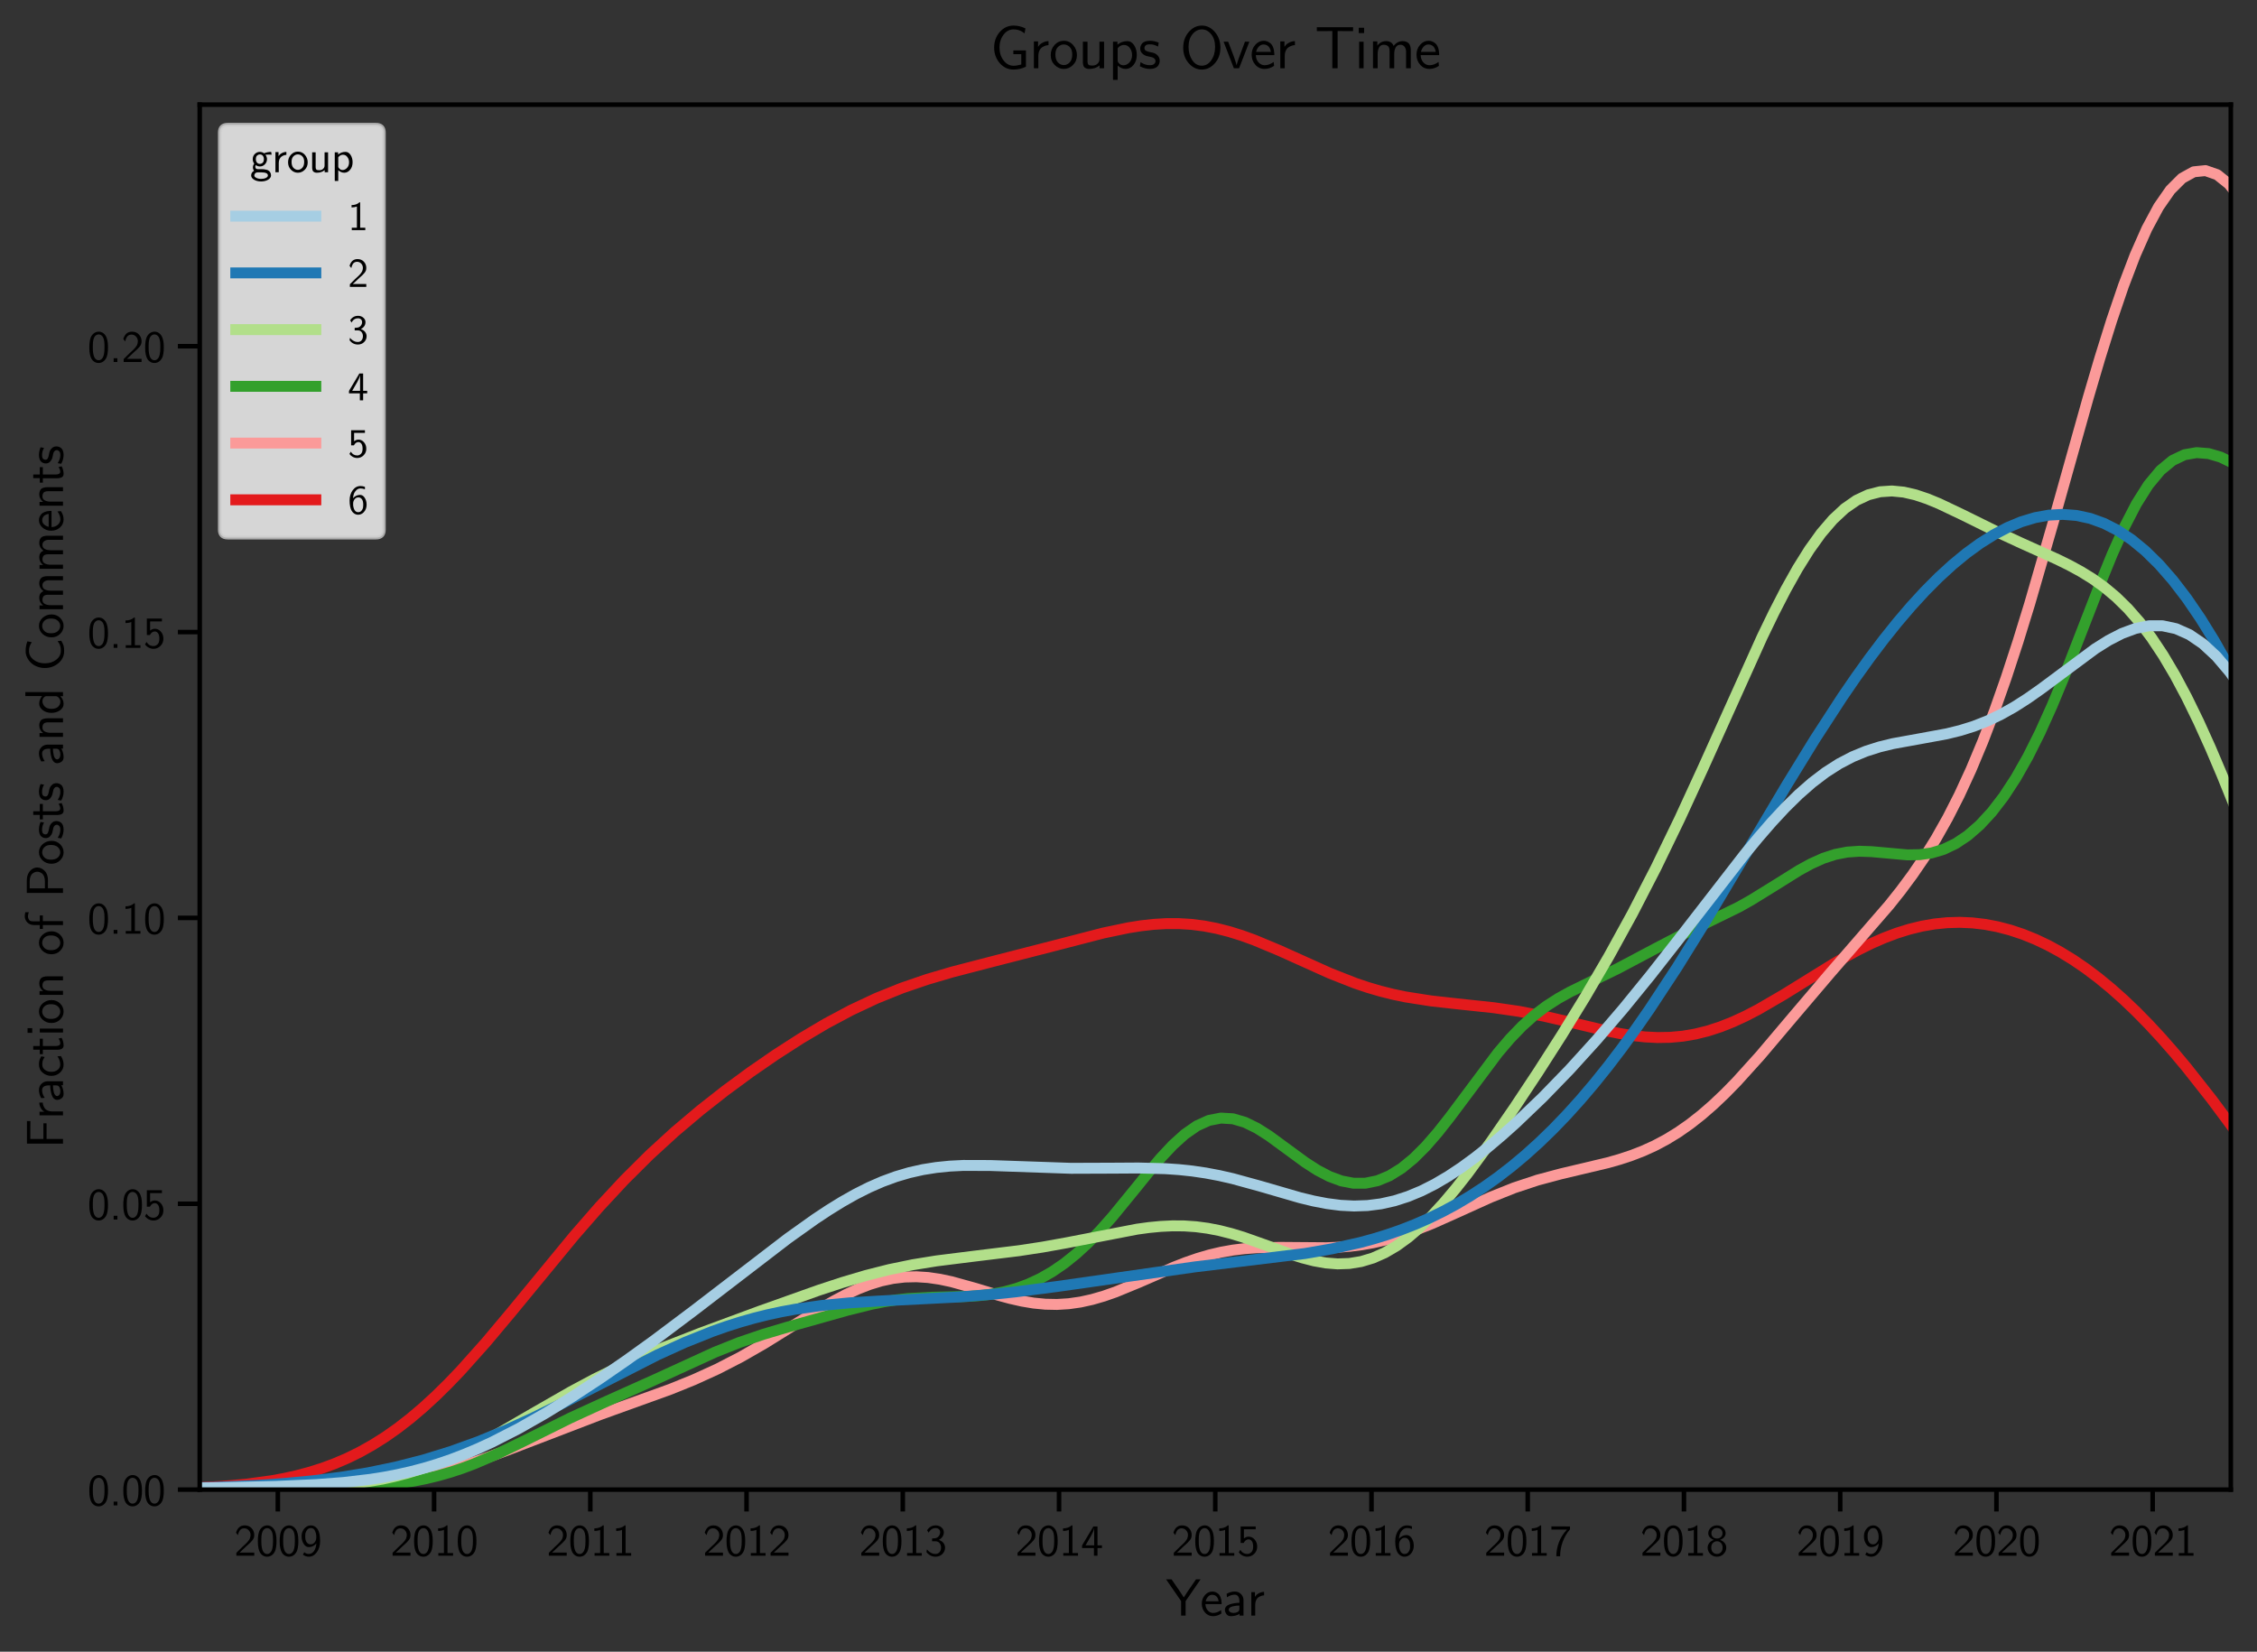 <?xml version="1.0" encoding="utf-8" standalone="no"?>
<!DOCTYPE svg PUBLIC "-//W3C//DTD SVG 1.1//EN"
  "http://www.w3.org/Graphics/SVG/1.1/DTD/svg11.dtd">
<svg xmlns:xlink="http://www.w3.org/1999/xlink" width="620.072pt" height="453.818pt" viewBox="0 0 620.072 453.818" xmlns="http://www.w3.org/2000/svg" version="1.1">
 <rect x="0" y="0" width="620.072" height="453.818" fill="#333333" stroke="none"/>
 <defs>
  <style type="text/css">*{stroke-linejoin: round; stroke-linecap: butt}</style>
 </defs>
 <g id="figure_1">
  <g id="patch_1">
   <path d="M 0 453.818 
L 620.072 453.818 
L 620.072 0 
L 0 0 
L 0 453.818 
z
" style="fill: none"/>
  </g>
  <g id="axes_1">
   <g id="patch_2">
    <path d="M 54.872 409.275 
L 612.872 409.275 
L 612.872 28.755 
L 54.872 28.755 
L 54.872 409.275 
z
" style="fill: none"/>
   </g>
   <g id="matplotlib.axis_1">
    <g id="xtick_1">
     <g id="line2d_1">
      <defs>
       <path id="maa28442f75" d="M 0 0 
L 0 6 
" style="stroke: #000000; stroke-width: 1.25"/>
      </defs>
      <g>
       <use xlink:href="#maa28442f75" x="419.718" y="409.275" style="stroke: #000000; stroke-width: 1.25"/>
      </g>
     </g>
     <g id="text_1">
      <!-- 2017 -->
      <g transform="translate(407.718 427.441)scale(0.12 -0.12)">
       <defs>
        <path id="CMUSansSerif-32" d="M 263 3291 
Q 575 4341 1503 4341 
Q 2119 4341 2497 3936 
Q 2875 3531 2875 2969 
Q 2875 2744 2814 2559 
Q 2753 2375 2576 2167 
Q 2400 1959 2265 1831 
Q 2131 1703 1806 1416 
Q 1634 1263 775 447 
L 2875 453 
L 2875 0 
L 313 0 
L 313 416 
L 1147 1241 
Q 1197 1291 1367 1445 
Q 1538 1600 1594 1654 
Q 1650 1709 1787 1846 
Q 1925 1984 1976 2057 
Q 2028 2131 2122 2256 
Q 2216 2381 2247 2476 
Q 2278 2572 2311 2697 
Q 2344 2822 2344 2950 
Q 2344 3359 2084 3640 
Q 1825 3922 1422 3922 
Q 1203 3922 1033 3823 
Q 863 3725 777 3581 
Q 691 3438 636 3294 
Q 581 3150 563 3047 
L 538 2938 
L 263 3291 
z
" transform="scale(0.016)"/>
        <path id="CMUSansSerif-30" d="M 263 1984 
L 263 2094 
Q 263 2344 272 2528 
Q 281 2713 332 3017 
Q 384 3322 473 3536 
Q 563 3750 748 3958 
Q 934 4166 1191 4263 
Q 1388 4341 1594 4341 
Q 1772 4341 1939 4292 
Q 2106 4244 2292 4100 
Q 2478 3956 2615 3731 
Q 2753 3506 2842 3112 
Q 2931 2719 2931 2209 
L 2931 2075 
Q 2931 1831 2922 1639 
Q 2913 1447 2861 1151 
Q 2809 856 2717 642 
Q 2625 428 2439 226 
Q 2253 25 1997 -72 
Q 1784 -144 1594 -141 
Q 1416 -141 1252 -95 
Q 1088 -50 898 87 
Q 709 225 575 448 
Q 441 672 352 1069 
Q 263 1466 263 1984 
z
M 763 1984 
Q 763 1556 820 1232 
Q 878 909 961 726 
Q 1044 544 1162 431 
Q 1281 319 1382 284 
Q 1484 250 1600 250 
Q 1747 250 1875 317 
Q 2003 384 2137 553 
Q 2272 722 2351 1090 
Q 2431 1459 2431 1991 
L 2431 2369 
Q 2431 2856 2351 3187 
Q 2272 3519 2134 3673 
Q 1997 3828 1869 3886 
Q 1741 3944 1594 3944 
Q 1447 3944 1319 3886 
Q 1191 3828 1056 3673 
Q 922 3519 842 3183 
Q 763 2847 763 2369 
L 763 1984 
z
" transform="scale(0.016)"/>
        <path id="CMUSansSerif-31" d="M 575 3547 
L 575 3916 
Q 1344 3916 1797 4341 
L 1919 4341 
L 1919 378 
L 2719 378 
L 2719 0 
L 609 0 
L 609 378 
L 1409 378 
L 1409 3694 
Q 1028 3547 575 3547 
z
" transform="scale(0.016)"/>
        <path id="CMUSansSerif-37" d="M 263 3744 
L 263 4197 
L 2925 4191 
L 2925 3775 
Q 2247 2994 1878 1989 
Q 1509 984 1509 -72 
L 966 -72 
Q 966 941 1337 1923 
Q 1709 2906 2491 3744 
L 263 3744 
z
" transform="scale(0.016)"/>
       </defs>
       <use xlink:href="#CMUSansSerif-32"/>
       <use xlink:href="#CMUSansSerif-30" x="50"/>
       <use xlink:href="#CMUSansSerif-31" x="100"/>
       <use xlink:href="#CMUSansSerif-37" x="150"/>
      </g>
     </g>
    </g>
    <g id="xtick_2">
     <g id="line2d_2">
      <g>
       <use xlink:href="#maa28442f75" x="376.795" y="409.275" style="stroke: #000000; stroke-width: 1.25"/>
      </g>
     </g>
     <g id="text_2">
      <!-- 2016 -->
      <g transform="translate(364.795 427.441)scale(0.12 -0.12)">
       <defs>
        <path id="CMUSansSerif-36" d="M 269 2069 
Q 269 3028 755 3684 
Q 1241 4341 1978 4341 
Q 2309 4341 2663 4213 
L 2663 3828 
Q 2297 3963 1978 3963 
Q 1606 3963 1331 3703 
Q 1056 3444 940 3114 
Q 825 2784 806 2431 
Q 1003 2681 1292 2818 
Q 1581 2956 1888 2956 
Q 2309 2956 2584 2566 
Q 2925 2091 2925 1434 
Q 2925 725 2484 256 
Q 2113 -141 1613 -141 
Q 1434 -141 1264 -89 
Q 1094 -38 908 109 
Q 722 256 584 489 
Q 447 722 358 1130 
Q 269 1538 269 2069 
z
M 813 1409 
Q 934 256 1606 256 
Q 1931 256 2120 476 
Q 2309 697 2369 966 
Q 2400 1106 2400 1394 
Q 2400 1950 2222 2234 
Q 2009 2566 1638 2566 
Q 1278 2566 1048 2275 
Q 819 1984 819 1581 
Q 819 1525 831 1409 
L 813 1409 
z
" transform="scale(0.016)"/>
       </defs>
       <use xlink:href="#CMUSansSerif-32"/>
       <use xlink:href="#CMUSansSerif-30" x="50"/>
       <use xlink:href="#CMUSansSerif-31" x="100"/>
       <use xlink:href="#CMUSansSerif-36" x="150"/>
      </g>
     </g>
    </g>
    <g id="xtick_3">
     <g id="line2d_3">
      <g>
       <use xlink:href="#maa28442f75" x="548.488" y="409.275" style="stroke: #000000; stroke-width: 1.25"/>
      </g>
     </g>
     <g id="text_3">
      <!-- 2020 -->
      <g transform="translate(536.488 427.441)scale(0.12 -0.12)">
       <use xlink:href="#CMUSansSerif-32"/>
       <use xlink:href="#CMUSansSerif-30" x="50"/>
       <use xlink:href="#CMUSansSerif-32" x="100"/>
       <use xlink:href="#CMUSansSerif-30" x="150"/>
      </g>
     </g>
    </g>
    <g id="xtick_4">
     <g id="line2d_4">
      <g>
       <use xlink:href="#maa28442f75" x="505.564" y="409.275" style="stroke: #000000; stroke-width: 1.25"/>
      </g>
     </g>
     <g id="text_4">
      <!-- 2019 -->
      <g transform="translate(493.564 427.441)scale(0.12 -0.12)">
       <defs>
        <path id="CMUSansSerif-39" d="M 269 2784 
Q 269 3488 728 3956 
Q 1106 4341 1613 4341 
Q 1838 4341 2045 4247 
Q 2253 4153 2461 3933 
Q 2669 3713 2797 3248 
Q 2925 2784 2925 2131 
Q 2925 1147 2454 503 
Q 1984 -141 1313 -141 
Q 853 -141 459 153 
L 659 500 
Q 666 494 714 461 
Q 763 428 778 415 
Q 794 403 839 378 
Q 884 353 912 339 
Q 941 325 992 306 
Q 1044 288 1092 278 
Q 1141 269 1200 262 
Q 1259 256 1325 256 
Q 1759 263 2048 672 
Q 2338 1081 2388 1766 
Q 1941 1234 1306 1234 
Q 891 1234 616 1625 
Q 269 2113 269 2784 
z
M 794 2784 
Q 794 2491 833 2302 
Q 872 2113 997 1925 
Q 1203 1631 1556 1631 
Q 1916 1631 2145 1923 
Q 2375 2216 2375 2625 
Q 2375 2734 2369 2791 
L 2381 2791 
Q 2369 2981 2330 3157 
Q 2291 3334 2211 3529 
Q 2131 3725 1978 3840 
Q 1825 3956 1619 3956 
Q 1288 3956 1092 3731 
Q 897 3506 831 3244 
Q 794 3091 794 2784 
z
" transform="scale(0.016)"/>
       </defs>
       <use xlink:href="#CMUSansSerif-32"/>
       <use xlink:href="#CMUSansSerif-30" x="50"/>
       <use xlink:href="#CMUSansSerif-31" x="100"/>
       <use xlink:href="#CMUSansSerif-39" x="150"/>
      </g>
     </g>
    </g>
    <g id="xtick_5">
     <g id="line2d_5">
      <g>
       <use xlink:href="#maa28442f75" x="290.949" y="409.275" style="stroke: #000000; stroke-width: 1.25"/>
      </g>
     </g>
     <g id="text_5">
      <!-- 2014 -->
      <g transform="translate(278.949 427.441)scale(0.12 -0.12)">
       <defs>
        <path id="CMUSansSerif-34" d="M 172 1094 
Q 172 1094 172 1403 
Q 172 1481 244 1600 
L 1791 4191 
L 2381 4191 
L 2381 1484 
L 3016 1484 
L 3016 1094 
L 2381 1094 
L 2381 0 
L 1869 0 
L 1869 1094 
L 172 1094 
z
M 672 1484 
L 1906 1484 
L 1906 3956 
Q 1869 3719 1725 3392 
Q 1581 3066 1453 2839 
Q 1325 2613 891 1863 
Q 750 1619 672 1484 
z
" transform="scale(0.016)"/>
       </defs>
       <use xlink:href="#CMUSansSerif-32"/>
       <use xlink:href="#CMUSansSerif-30" x="50"/>
       <use xlink:href="#CMUSansSerif-31" x="100"/>
       <use xlink:href="#CMUSansSerif-34" x="150"/>
      </g>
     </g>
    </g>
    <g id="xtick_6">
     <g id="line2d_6">
      <g>
       <use xlink:href="#maa28442f75" x="462.641" y="409.275" style="stroke: #000000; stroke-width: 1.25"/>
      </g>
     </g>
     <g id="text_6">
      <!-- 2018 -->
      <g transform="translate(450.641 427.441)scale(0.12 -0.12)">
       <defs>
        <path id="CMUSansSerif-38" d="M 263 1153 
Q 263 1513 480 1806 
Q 697 2100 1153 2266 
Q 847 2363 600 2608 
Q 353 2853 353 3219 
Q 353 3666 711 4003 
Q 1069 4341 1594 4341 
Q 2125 4341 2479 4000 
Q 2834 3659 2834 3219 
Q 2834 2919 2636 2666 
Q 2438 2413 2034 2266 
Q 2388 2156 2656 1865 
Q 2925 1575 2925 1147 
Q 2925 634 2540 246 
Q 2156 -141 1594 -141 
Q 1038 -141 650 243 
Q 263 628 263 1153 
z
M 781 1159 
Q 781 750 1004 503 
Q 1228 256 1594 256 
Q 1947 256 2176 500 
Q 2406 744 2406 1166 
Q 2406 1569 2179 1819 
Q 1953 2069 1594 2069 
Q 1281 2069 1031 1841 
Q 781 1613 781 1159 
z
M 800 3213 
Q 800 2872 1020 2667 
Q 1241 2463 1588 2463 
Q 1947 2463 2167 2672 
Q 2388 2881 2388 3213 
Q 2388 3553 2167 3758 
Q 1947 3963 1594 3963 
Q 1234 3963 1017 3753 
Q 800 3544 800 3213 
z
" transform="scale(0.016)"/>
       </defs>
       <use xlink:href="#CMUSansSerif-32"/>
       <use xlink:href="#CMUSansSerif-30" x="50"/>
       <use xlink:href="#CMUSansSerif-31" x="100"/>
       <use xlink:href="#CMUSansSerif-38" x="150"/>
      </g>
     </g>
    </g>
    <g id="xtick_7">
     <g id="line2d_7">
      <g>
       <use xlink:href="#maa28442f75" x="333.872" y="409.275" style="stroke: #000000; stroke-width: 1.25"/>
      </g>
     </g>
     <g id="text_7">
      <!-- 2015 -->
      <g transform="translate(321.872 427.441)scale(0.12 -0.12)">
       <defs>
        <path id="CMUSansSerif-35" d="M 244 488 
L 459 844 
Q 819 256 1459 256 
Q 1778 256 2037 503 
Q 2297 750 2297 1313 
Q 2297 1838 2108 2091 
Q 1919 2344 1644 2344 
Q 1209 2344 941 1831 
L 506 1831 
L 506 4191 
L 2663 4191 
L 2663 3781 
L 972 3781 
L 972 2472 
Q 1297 2734 1656 2731 
Q 2150 2731 2512 2318 
Q 2875 1906 2875 1306 
Q 2875 691 2454 275 
Q 2034 -141 1466 -141 
Q 1100 -141 775 29 
Q 450 200 244 488 
z
" transform="scale(0.016)"/>
       </defs>
       <use xlink:href="#CMUSansSerif-32"/>
       <use xlink:href="#CMUSansSerif-30" x="50"/>
       <use xlink:href="#CMUSansSerif-31" x="100"/>
       <use xlink:href="#CMUSansSerif-35" x="150"/>
      </g>
     </g>
    </g>
    <g id="xtick_8">
     <g id="line2d_8">
      <g>
       <use xlink:href="#maa28442f75" x="205.103" y="409.275" style="stroke: #000000; stroke-width: 1.25"/>
      </g>
     </g>
     <g id="text_8">
      <!-- 2012 -->
      <g transform="translate(193.103 427.441)scale(0.12 -0.12)">
       <use xlink:href="#CMUSansSerif-32"/>
       <use xlink:href="#CMUSansSerif-30" x="50"/>
       <use xlink:href="#CMUSansSerif-31" x="100"/>
       <use xlink:href="#CMUSansSerif-32" x="150"/>
      </g>
     </g>
    </g>
    <g id="xtick_9">
     <g id="line2d_9">
      <g>
       <use xlink:href="#maa28442f75" x="591.411" y="409.275" style="stroke: #000000; stroke-width: 1.25"/>
      </g>
     </g>
     <g id="text_9">
      <!-- 2021 -->
      <g transform="translate(579.411 427.441)scale(0.12 -0.12)">
       <use xlink:href="#CMUSansSerif-32"/>
       <use xlink:href="#CMUSansSerif-30" x="50"/>
       <use xlink:href="#CMUSansSerif-32" x="100"/>
       <use xlink:href="#CMUSansSerif-31" x="150"/>
      </g>
     </g>
    </g>
    <g id="xtick_10">
     <g id="line2d_10">
      <g>
       <use xlink:href="#maa28442f75" x="119.257" y="409.275" style="stroke: #000000; stroke-width: 1.25"/>
      </g>
     </g>
     <g id="text_10">
      <!-- 2010 -->
      <g transform="translate(107.257 427.441)scale(0.12 -0.12)">
       <use xlink:href="#CMUSansSerif-32"/>
       <use xlink:href="#CMUSansSerif-30" x="50"/>
       <use xlink:href="#CMUSansSerif-31" x="100"/>
       <use xlink:href="#CMUSansSerif-30" x="150"/>
      </g>
     </g>
    </g>
    <g id="xtick_11">
     <g id="line2d_11">
      <g>
       <use xlink:href="#maa28442f75" x="162.18" y="409.275" style="stroke: #000000; stroke-width: 1.25"/>
      </g>
     </g>
     <g id="text_11">
      <!-- 2011 -->
      <g transform="translate(150.18 427.441)scale(0.12 -0.12)">
       <use xlink:href="#CMUSansSerif-32"/>
       <use xlink:href="#CMUSansSerif-30" x="50"/>
       <use xlink:href="#CMUSansSerif-31" x="100"/>
       <use xlink:href="#CMUSansSerif-31" x="150"/>
      </g>
     </g>
    </g>
    <g id="xtick_12">
     <g id="line2d_12">
      <g>
       <use xlink:href="#maa28442f75" x="76.334" y="409.275" style="stroke: #000000; stroke-width: 1.25"/>
      </g>
     </g>
     <g id="text_12">
      <!-- 2009 -->
      <g transform="translate(64.334 427.441)scale(0.12 -0.12)">
       <use xlink:href="#CMUSansSerif-32"/>
       <use xlink:href="#CMUSansSerif-30" x="50"/>
       <use xlink:href="#CMUSansSerif-30" x="100"/>
       <use xlink:href="#CMUSansSerif-39" x="150"/>
      </g>
     </g>
    </g>
    <g id="xtick_13">
     <g id="line2d_13">
      <g>
       <use xlink:href="#maa28442f75" x="248.026" y="409.275" style="stroke: #000000; stroke-width: 1.25"/>
      </g>
     </g>
     <g id="text_13">
      <!-- 2013 -->
      <g transform="translate(236.026 427.441)scale(0.12 -0.12)">
       <defs>
        <path id="CMUSansSerif-33" d="M 263 519 
L 331 909 
Q 538 634 816 473 
Q 1094 313 1255 284 
Q 1416 256 1563 256 
Q 1916 256 2133 512 
Q 2350 769 2350 1166 
Q 2350 1538 2140 1803 
Q 1931 2069 1528 2069 
L 1063 2069 
L 1063 2463 
Q 1216 2475 1328 2486 
Q 1441 2497 1472 2500 
Q 1503 2503 1522 2503 
Q 1828 2559 2025 2809 
Q 2222 3059 2222 3359 
Q 2222 3628 2042 3792 
Q 1863 3956 1575 3956 
Q 1013 3956 684 3475 
Q 647 3419 581 3291 
L 353 3641 
Q 794 4338 1588 4341 
Q 2075 4341 2411 4052 
Q 2747 3763 2747 3359 
Q 2747 2669 2034 2266 
Q 2475 2113 2700 1811 
Q 2925 1509 2925 1153 
Q 2925 634 2537 246 
Q 2150 -141 1569 -141 
Q 781 -141 263 519 
z
" transform="scale(0.016)"/>
       </defs>
       <use xlink:href="#CMUSansSerif-32"/>
       <use xlink:href="#CMUSansSerif-30" x="50"/>
       <use xlink:href="#CMUSansSerif-31" x="100"/>
       <use xlink:href="#CMUSansSerif-33" x="150"/>
      </g>
     </g>
    </g>
    <g id="text_14">
     <!-- Year -->
     <g transform="translate(320.342 443.89)scale(0.14 -0.14)">
      <defs>
       <path id="CMUSansSerif-59" d="M 13 4441 
L 684 4441 
L 1625 3078 
Q 2138 2309 2181 2228 
Q 2406 2625 3675 4441 
L 4238 4441 
L 2406 1778 
L 2406 0 
L 1850 0 
L 1850 1778 
L 13 4441 
z
" transform="scale(0.016)"/>
       <path id="CMUSansSerif-65" d="M 219 1447 
Q 219 2081 605 2515 
Q 991 2950 1509 2950 
Q 1700 2950 1873 2889 
Q 2047 2828 2223 2687 
Q 2400 2547 2515 2265 
Q 2631 1984 2650 1594 
L 2650 1409 
L 666 1409 
Q 684 928 959 626 
Q 1234 325 1613 325 
Q 2100 325 2584 678 
L 2625 256 
Q 2138 -69 1613 -72 
Q 1003 -72 611 379 
Q 219 831 219 1447 
z
M 697 1759 
L 2284 1759 
Q 2247 2009 2147 2182 
Q 2047 2356 1922 2429 
Q 1797 2503 1698 2528 
Q 1600 2553 1509 2553 
Q 1184 2553 971 2303 
Q 759 2053 697 1759 
z
" transform="scale(0.016)"/>
       <path id="CMUSansSerif-61" d="M 281 722 
Q 281 959 461 1136 
Q 641 1313 931 1398 
Q 1222 1484 1500 1526 
Q 1778 1569 2059 1569 
L 2059 1784 
Q 2047 2194 1894 2375 
Q 1734 2566 1491 2566 
Q 997 2566 531 2241 
L 494 2669 
Q 975 2950 1497 2950 
Q 1938 2950 2236 2659 
Q 2534 2369 2559 1953 
L 2559 0 
L 2075 0 
L 2075 225 
Q 2050 200 1956 142 
Q 1863 84 1594 6 
Q 1325 -72 1013 -72 
Q 647 -72 464 187 
Q 281 447 281 722 
z
M 750 728 
Q 750 556 919 440 
Q 1088 325 1344 325 
Q 1619 325 1839 440 
Q 2059 556 2059 831 
L 2059 1234 
Q 1863 1234 1658 1209 
Q 1453 1184 1236 1132 
Q 1019 1081 884 975 
Q 750 869 750 728 
z
" transform="scale(0.016)"/>
       <path id="CMUSansSerif-72" d="M 519 0 
L 519 2881 
L 966 2881 
L 966 2303 
Q 1044 2425 1151 2537 
Q 1259 2650 1518 2778 
Q 1778 2906 2088 2913 
L 2088 2484 
Q 1922 2478 1755 2423 
Q 1588 2369 1405 2250 
Q 1222 2131 1109 1887 
Q 997 1644 997 1319 
L 997 0 
L 519 0 
z
" transform="scale(0.016)"/>
      </defs>
      <use xlink:href="#CMUSansSerif-59"/>
      <use xlink:href="#CMUSansSerif-65" x="66.699"/>
      <use xlink:href="#CMUSansSerif-61" x="111.084"/>
      <use xlink:href="#CMUSansSerif-72" x="159.082"/>
     </g>
    </g>
   </g>
   <g id="matplotlib.axis_2">
    <g id="ytick_1">
     <g id="line2d_14">
      <defs>
       <path id="mc98daf2309" d="M 0 0 
L -6 0 
" style="stroke: #000000; stroke-width: 1.25"/>
      </defs>
      <g>
       <use xlink:href="#mc98daf2309" x="54.872" y="409.275" style="stroke: #000000; stroke-width: 1.25"/>
      </g>
     </g>
     <g id="text_15">
      <!-- 0.00 -->
      <g transform="translate(24.038 413.608)scale(0.12 -0.12)">
       <defs>
        <path id="CMUSansSerif-2e" d="M 616 0 
L 616 538 
L 1153 538 
L 1153 0 
L 616 0 
z
" transform="scale(0.016)"/>
       </defs>
       <use xlink:href="#CMUSansSerif-30"/>
       <use xlink:href="#CMUSansSerif-2e" x="50"/>
       <use xlink:href="#CMUSansSerif-30" x="77.783"/>
       <use xlink:href="#CMUSansSerif-30" x="127.783"/>
      </g>
     </g>
    </g>
    <g id="ytick_2">
     <g id="line2d_15">
      <g>
       <use xlink:href="#mc98daf2309" x="54.872" y="330.738" style="stroke: #000000; stroke-width: 1.25"/>
      </g>
     </g>
     <g id="text_16">
      <!-- 0.05 -->
      <g transform="translate(24.038 335.071)scale(0.12 -0.12)">
       <use xlink:href="#CMUSansSerif-30"/>
       <use xlink:href="#CMUSansSerif-2e" x="50"/>
       <use xlink:href="#CMUSansSerif-30" x="77.783"/>
       <use xlink:href="#CMUSansSerif-35" x="127.783"/>
      </g>
     </g>
    </g>
    <g id="ytick_3">
     <g id="line2d_16">
      <g>
       <use xlink:href="#mc98daf2309" x="54.872" y="252.2" style="stroke: #000000; stroke-width: 1.25"/>
      </g>
     </g>
     <g id="text_17">
      <!-- 0.10 -->
      <g transform="translate(24.038 256.533)scale(0.12 -0.12)">
       <use xlink:href="#CMUSansSerif-30"/>
       <use xlink:href="#CMUSansSerif-2e" x="50"/>
       <use xlink:href="#CMUSansSerif-31" x="77.783"/>
       <use xlink:href="#CMUSansSerif-30" x="127.783"/>
      </g>
     </g>
    </g>
    <g id="ytick_4">
     <g id="line2d_17">
      <g>
       <use xlink:href="#mc98daf2309" x="54.872" y="173.663" style="stroke: #000000; stroke-width: 1.25"/>
      </g>
     </g>
     <g id="text_18">
      <!-- 0.15 -->
      <g transform="translate(24.038 177.996)scale(0.12 -0.12)">
       <use xlink:href="#CMUSansSerif-30"/>
       <use xlink:href="#CMUSansSerif-2e" x="50"/>
       <use xlink:href="#CMUSansSerif-31" x="77.783"/>
       <use xlink:href="#CMUSansSerif-35" x="127.783"/>
      </g>
     </g>
    </g>
    <g id="ytick_5">
     <g id="line2d_18">
      <g>
       <use xlink:href="#mc98daf2309" x="54.872" y="95.126" style="stroke: #000000; stroke-width: 1.25"/>
      </g>
     </g>
     <g id="text_19">
      <!-- 0.20 -->
      <g transform="translate(24.038 99.459)scale(0.12 -0.12)">
       <use xlink:href="#CMUSansSerif-30"/>
       <use xlink:href="#CMUSansSerif-2e" x="50"/>
       <use xlink:href="#CMUSansSerif-32" x="77.783"/>
       <use xlink:href="#CMUSansSerif-30" x="127.783"/>
      </g>
     </g>
    </g>
    <g id="text_20">
     <!-- Fraction of Posts and Comments -->
     <g transform="translate(17.311 315.576)rotate(-90)scale(0.14 -0.14)">
      <defs>
       <path id="CMUSansSerif-46" d="M 603 0 
L 603 4422 
L 3372 4422 
L 3372 4000 
L 3022 4000 
L 2869 4006 
L 1381 4006 
L 1178 4013 
L 1178 2406 
L 3103 2406 
L 3103 2016 
L 1178 2016 
L 1178 0 
L 603 0 
z
" transform="scale(0.016)"/>
       <path id="CMUSansSerif-63" d="M 225 1428 
Q 225 2022 608 2486 
Q 991 2950 1631 2950 
Q 1931 2950 2129 2892 
Q 2328 2834 2625 2669 
L 2547 2247 
Q 2234 2444 2069 2491 
Q 1884 2541 1625 2541 
Q 1191 2541 956 2211 
Q 722 1881 722 1428 
Q 722 953 972 647 
Q 1222 341 1619 341 
Q 2119 341 2625 684 
L 2656 256 
Q 2150 -69 1613 -72 
Q 1025 -72 625 367 
Q 225 806 225 1428 
z
" transform="scale(0.016)"/>
       <path id="CMUSansSerif-74" d="M 116 2472 
L 116 2847 
L 666 2847 
L 666 3653 
L 1113 3653 
L 1113 2847 
L 2016 2847 
L 2016 2472 
L 1113 2472 
L 1113 897 
Q 1113 341 1459 341 
Q 1728 341 2022 550 
L 2125 172 
Q 1672 -72 1178 -72 
Q 653 -72 653 750 
L 653 2472 
L 116 2472 
z
" transform="scale(0.016)"/>
       <path id="CMUSansSerif-69" d="M 475 3775 
L 475 4347 
L 1050 4347 
L 1050 3775 
L 475 3775 
z
M 519 0 
L 519 2847 
L 997 2847 
L 997 0 
L 519 0 
z
" transform="scale(0.016)"/>
       <path id="CMUSansSerif-6f" d="M 191 1416 
Q 191 2063 605 2506 
Q 1019 2950 1594 2950 
Q 2197 2950 2600 2486 
Q 3003 2022 3003 1409 
Q 3003 775 2579 351 
Q 2156 -72 1593 -72 
Q 1031 -72 611 354 
Q 191 781 191 1416 
z
M 691 1478 
Q 691 916 962 628 
Q 1234 341 1593 341 
Q 1953 341 2225 631 
Q 2497 922 2497 1478 
Q 2497 2016 2225 2284 
Q 1953 2553 1594 2553 
Q 1241 2553 966 2284 
Q 691 2016 691 1478 
z
" transform="scale(0.016)"/>
       <path id="CMUSansSerif-6e" d="M 513 0 
L 513 2881 
L 978 2881 
L 978 2431 
Q 1350 2913 1913 2913 
Q 2150 2913 2320 2842 
Q 2491 2772 2580 2669 
Q 2669 2566 2717 2409 
Q 2766 2253 2778 2131 
Q 2791 2009 2791 1844 
L 2791 0 
L 2291 0 
L 2291 1797 
Q 2291 1906 2287 1970 
Q 2284 2034 2250 2153 
Q 2216 2272 2155 2342 
Q 2094 2413 1969 2467 
Q 1844 2522 1663 2522 
Q 1322 2522 1167 2234 
Q 1013 1947 1013 1538 
L 1013 0 
L 513 0 
z
" transform="scale(0.016)"/>
       <path id="CMUSansSerif-20" transform="scale(0.016)"/>
       <path id="CMUSansSerif-66" d="M 172 2472 
L 172 2847 
L 647 2847 
L 647 3316 
Q 647 3341 644 3392 
Q 641 3444 641 3469 
Q 641 4056 964 4373 
Q 1288 4691 1716 4691 
Q 1953 4691 2222 4622 
L 2222 4191 
Q 1947 4300 1703 4300 
Q 1484 4300 1295 4172 
Q 1106 4044 1106 3719 
L 1106 2847 
L 1831 2847 
L 1831 2472 
L 1125 2472 
L 1125 0 
L 647 0 
L 647 2472 
L 172 2472 
z
" transform="scale(0.016)"/>
       <path id="CMUSansSerif-50" d="M 609 0 
L 609 4441 
L 2119 4441 
Q 2706 4441 3103 4191 
Q 3397 4006 3561 3737 
Q 3725 3469 3725 3156 
Q 3725 2656 3312 2250 
Q 2900 1844 2144 1844 
Q 2113 1844 2042 1847 
Q 1972 1850 1931 1850 
L 1184 1850 
L 1184 0 
L 609 0 
z
M 1166 2222 
L 2016 2222 
Q 2347 2222 2597 2311 
Q 2847 2400 2969 2550 
Q 3091 2700 3148 2851 
Q 3206 3003 3206 3156 
Q 3206 3297 3154 3440 
Q 3103 3584 2986 3737 
Q 2869 3891 2619 3987 
Q 2369 4084 2016 4084 
L 1166 4084 
L 1166 2222 
z
" transform="scale(0.016)"/>
       <path id="CMUSansSerif-73" d="M 172 219 
L 250 653 
Q 263 647 333 605 
Q 403 563 439 544 
Q 475 525 554 486 
Q 634 447 701 425 
Q 769 403 858 378 
Q 947 353 1047 342 
Q 1147 331 1253 331 
Q 1572 331 1711 467 
Q 1850 603 1850 769 
Q 1850 928 1734 1034 
Q 1619 1141 1491 1178 
Q 1428 1197 1206 1242 
Q 984 1288 878 1319 
Q 616 1403 414 1604 
Q 213 1806 213 2106 
Q 213 2253 256 2384 
Q 300 2516 406 2653 
Q 513 2791 733 2870 
Q 953 2950 1259 2950 
Q 1719 2950 2194 2753 
L 2125 2328 
Q 2119 2334 2051 2364 
Q 1984 2394 1975 2400 
Q 1966 2406 1905 2431 
Q 1844 2456 1820 2464 
Q 1797 2472 1740 2494 
Q 1684 2516 1651 2519 
Q 1619 2522 1558 2537 
Q 1497 2553 1450 2556 
Q 1403 2559 1339 2562 
Q 1275 2566 1203 2566 
Q 909 2566 787 2447 
Q 666 2328 666 2175 
Q 666 1963 836 1870 
Q 1006 1778 1312 1725 
Q 1619 1672 1747 1613 
Q 1978 1509 2140 1304 
Q 2303 1100 2303 813 
Q 2303 666 2259 525 
Q 2216 384 2109 243 
Q 2003 103 1783 15 
Q 1563 -72 1259 -72 
Q 697 -69 172 219 
z
" transform="scale(0.016)"/>
       <path id="CMUSansSerif-64" d="M 225 1416 
Q 225 2050 558 2484 
Q 891 2919 1363 2919 
Q 1850 2919 2291 2566 
L 2291 4622 
L 2778 4622 
L 2778 0 
L 2272 0 
L 2272 331 
Q 1856 -72 1325 -72 
Q 850 -72 537 375 
Q 225 822 225 1416 
z
M 722 1422 
Q 722 853 990 589 
Q 1259 325 1588 325 
Q 1856 325 2064 508 
Q 2272 691 2272 856 
L 2272 2081 
Q 2272 2203 2138 2328 
Q 1931 2519 1663 2522 
L 1650 2522 
Q 1497 2522 1347 2464 
Q 1197 2406 1050 2287 
Q 903 2169 812 1945 
Q 722 1722 722 1422 
z
" transform="scale(0.016)"/>
       <path id="CMUSansSerif-43" d="M 422 2222 
Q 422 2747 605 3200 
Q 788 3653 1081 3948 
Q 1375 4244 1728 4412 
Q 2081 4581 2425 4581 
Q 2675 4581 2819 4572 
Q 2963 4563 3194 4516 
Q 3425 4469 3694 4366 
L 3597 3834 
Q 3309 4006 3081 4089 
Q 2853 4172 2509 4172 
Q 1869 4172 1433 3603 
Q 997 3034 997 2222 
Q 997 1403 1436 836 
Q 1875 269 2528 269 
Q 2650 269 2759 278 
Q 2869 288 2945 297 
Q 3022 306 3114 339 
Q 3206 372 3251 384 
Q 3297 397 3383 448 
Q 3469 500 3491 512 
Q 3513 525 3609 586 
Q 3706 647 3725 659 
L 3763 213 
Q 3416 6 3167 -67 
Q 2919 -141 2522 -141 
Q 1606 -141 1014 564 
Q 422 1269 422 2222 
z
" transform="scale(0.016)"/>
       <path id="CMUSansSerif-6d" d="M 513 0 
L 513 2881 
L 978 2881 
L 978 2431 
Q 1350 2913 1913 2913 
Q 2534 2913 2725 2394 
Q 3116 2913 3694 2913 
Q 3938 2913 4113 2833 
Q 4288 2753 4373 2647 
Q 4459 2541 4507 2375 
Q 4556 2209 4562 2103 
Q 4569 1997 4569 1844 
L 4569 0 
L 4063 0 
L 4063 1797 
Q 4063 1809 4063 1836 
Q 4063 1863 4050 1939 
Q 4038 2016 4016 2083 
Q 3994 2150 3948 2233 
Q 3903 2316 3839 2377 
Q 3775 2438 3673 2480 
Q 3572 2522 3444 2522 
Q 3103 2522 2947 2234 
Q 2791 1947 2791 1538 
L 2791 0 
L 2291 0 
L 2291 1797 
Q 2291 1906 2287 1970 
Q 2284 2034 2250 2153 
Q 2216 2272 2155 2342 
Q 2094 2413 1969 2467 
Q 1844 2522 1663 2522 
Q 1322 2522 1167 2234 
Q 1013 1947 1013 1538 
L 1013 0 
L 513 0 
z
" transform="scale(0.016)"/>
      </defs>
      <use xlink:href="#CMUSansSerif-46"/>
      <use xlink:href="#CMUSansSerif-72" x="56.885"/>
      <use xlink:href="#CMUSansSerif-61" x="91.064"/>
      <use xlink:href="#CMUSansSerif-63" x="139.062"/>
      <use xlink:href="#CMUSansSerif-74" x="183.447"/>
      <use xlink:href="#CMUSansSerif-69" x="219.531"/>
      <use xlink:href="#CMUSansSerif-6f" x="243.408"/>
      <use xlink:href="#CMUSansSerif-6e" x="293.408"/>
      <use xlink:href="#CMUSansSerif-20" x="345.068"/>
      <use xlink:href="#CMUSansSerif-6f" x="378.32"/>
      <use xlink:href="#CMUSansSerif-66" x="428.32"/>
      <use xlink:href="#CMUSansSerif-20" x="458.789"/>
      <use xlink:href="#CMUSansSerif-50" x="492.041"/>
      <use xlink:href="#CMUSansSerif-6f" x="555.908"/>
      <use xlink:href="#CMUSansSerif-73" x="605.908"/>
      <use xlink:href="#CMUSansSerif-74" x="644.189"/>
      <use xlink:href="#CMUSansSerif-73" x="680.273"/>
      <use xlink:href="#CMUSansSerif-20" x="718.555"/>
      <use xlink:href="#CMUSansSerif-61" x="751.807"/>
      <use xlink:href="#CMUSansSerif-6e" x="799.805"/>
      <use xlink:href="#CMUSansSerif-64" x="851.465"/>
      <use xlink:href="#CMUSansSerif-20" x="903.125"/>
      <use xlink:href="#CMUSansSerif-43" x="936.377"/>
      <use xlink:href="#CMUSansSerif-6f" x="1000.244"/>
      <use xlink:href="#CMUSansSerif-6d" x="1050.244"/>
      <use xlink:href="#CMUSansSerif-6d" x="1129.639"/>
      <use xlink:href="#CMUSansSerif-65" x="1209.033"/>
      <use xlink:href="#CMUSansSerif-6e" x="1253.418"/>
      <use xlink:href="#CMUSansSerif-74" x="1305.078"/>
      <use xlink:href="#CMUSansSerif-73" x="1341.162"/>
     </g>
    </g>
   </g>
   <g id="line2d_19">
    <path d="M 53.923 408.768 
L 60.844 408.387 
L 67.766 407.773 
L 74.687 406.824 
L 78.147 406.185 
L 81.608 405.414 
L 85.069 404.491 
L 88.529 403.398 
L 91.99 402.118 
L 95.451 400.633 
L 98.911 398.927 
L 102.372 396.986 
L 105.833 394.802 
L 109.293 392.367 
L 112.754 389.679 
L 116.214 386.743 
L 119.675 383.565 
L 123.136 380.161 
L 126.596 376.548 
L 133.518 368.798 
L 140.439 360.55 
L 157.742 339.525 
L 164.663 331.584 
L 171.585 324.147 
L 178.506 317.268 
L 185.427 310.934 
L 192.349 305.084 
L 199.27 299.646 
L 206.191 294.555 
L 213.112 289.781 
L 220.034 285.326 
L 226.955 281.226 
L 233.876 277.532 
L 240.798 274.283 
L 247.719 271.491 
L 254.64 269.117 
L 261.561 267.077 
L 271.943 264.378 
L 289.247 259.938 
L 303.089 256.357 
L 310.01 254.907 
L 313.471 254.362 
L 316.932 253.973 
L 320.392 253.767 
L 323.853 253.764 
L 327.314 253.978 
L 330.774 254.417 
L 334.235 255.08 
L 337.696 255.96 
L 341.156 257.038 
L 344.617 258.289 
L 351.538 261.183 
L 365.381 267.414 
L 372.302 270.137 
L 375.763 271.302 
L 379.223 272.318 
L 382.684 273.185 
L 386.145 273.908 
L 393.066 274.993 
L 399.987 275.767 
L 410.369 276.872 
L 417.29 277.874 
L 424.212 279.202 
L 431.133 280.799 
L 441.515 283.259 
L 444.975 283.949 
L 448.436 284.506 
L 451.897 284.891 
L 455.357 285.069 
L 458.818 285.011 
L 462.279 284.696 
L 465.739 284.111 
L 469.2 283.254 
L 472.661 282.13 
L 476.121 280.755 
L 479.582 279.154 
L 483.043 277.357 
L 489.964 273.331 
L 503.806 264.765 
L 507.267 262.768 
L 510.728 260.903 
L 514.188 259.201 
L 517.649 257.687 
L 521.11 256.383 
L 524.57 255.303 
L 528.031 254.46 
L 531.492 253.861 
L 534.952 253.51 
L 538.413 253.412 
L 541.873 253.565 
L 545.334 253.97 
L 548.795 254.625 
L 552.255 255.529 
L 555.716 256.679 
L 559.177 258.075 
L 562.637 259.716 
L 566.098 261.599 
L 569.559 263.724 
L 573.019 266.091 
L 576.48 268.696 
L 579.94 271.539 
L 583.401 274.615 
L 586.862 277.919 
L 590.322 281.446 
L 593.783 285.186 
L 597.244 289.128 
L 600.704 293.261 
L 607.626 302.034 
L 614.547 311.358 
L 621.072 320.502 
L 621.072 320.502 
" clip-path="url(#p83c62537fb)" style="fill: none; stroke: #e31a1c; stroke-width: 3; stroke-linecap: square"/>
   </g>
   <g id="line2d_20">
    <path d="M 77.914 409.126 
L 87.572 408.881 
L 94.011 408.567 
L 100.451 408.067 
L 106.89 407.315 
L 113.329 406.249 
L 119.768 404.828 
L 126.207 403.041 
L 132.646 400.925 
L 139.085 398.559 
L 164.841 388.676 
L 184.158 381.71 
L 190.597 379.102 
L 197.036 376.172 
L 203.475 372.858 
L 209.914 369.167 
L 219.573 363.17 
L 226.012 359.21 
L 229.232 357.364 
L 232.451 355.671 
L 235.671 354.175 
L 238.89 352.919 
L 242.11 351.936 
L 245.329 351.249 
L 248.549 350.869 
L 251.768 350.794 
L 254.988 351.006 
L 258.207 351.475 
L 261.427 352.158 
L 267.866 353.947 
L 274.305 355.886 
L 277.525 356.755 
L 280.744 357.483 
L 283.964 358.023 
L 287.183 358.337 
L 290.403 358.402 
L 293.622 358.204 
L 296.842 357.744 
L 300.061 357.034 
L 303.281 356.098 
L 306.5 354.97 
L 312.939 352.317 
L 322.598 348.119 
L 325.817 346.863 
L 329.037 345.749 
L 332.256 344.803 
L 335.476 344.042 
L 338.696 343.468 
L 341.915 343.073 
L 345.135 342.837 
L 351.574 342.72 
L 364.452 342.817 
L 367.671 342.682 
L 370.891 342.42 
L 374.11 342.009 
L 377.33 341.437 
L 380.549 340.696 
L 383.769 339.788 
L 386.988 338.722 
L 393.428 336.192 
L 399.867 333.315 
L 409.525 328.945 
L 415.964 326.371 
L 422.403 324.237 
L 428.842 322.517 
L 441.72 319.461 
L 444.94 318.546 
L 448.159 317.484 
L 451.379 316.238 
L 454.599 314.775 
L 457.818 313.066 
L 461.038 311.093 
L 464.257 308.844 
L 467.477 306.315 
L 470.696 303.513 
L 473.916 300.455 
L 477.135 297.166 
L 483.574 290.037 
L 493.233 278.619 
L 502.891 267.27 
L 518.989 248.716 
L 522.209 244.667 
L 525.428 240.33 
L 528.648 235.618 
L 531.867 230.446 
L 535.087 224.733 
L 538.306 218.409 
L 541.526 211.417 
L 544.745 203.716 
L 547.965 195.29 
L 551.184 186.146 
L 554.404 176.319 
L 557.623 165.881 
L 564.062 143.611 
L 573.721 109.201 
L 576.941 98.276 
L 580.16 87.985 
L 583.38 78.53 
L 586.599 70.092 
L 589.819 62.82 
L 593.038 56.829 
L 596.258 52.2 
L 599.477 48.984 
L 602.697 47.205 
L 605.916 46.875 
L 609.136 47.995 
L 612.355 50.572 
L 615.575 54.617 
L 618.794 60.15 
L 621.072 65.138 
L 621.072 65.138 
" clip-path="url(#p83c62537fb)" style="fill: none; stroke: #fb9a99; stroke-width: 3; stroke-linecap: square"/>
   </g>
   <g id="line2d_21">
    <path d="M 47.536 409.272 
L 80.628 409.154 
L 90.555 408.963 
L 97.173 408.699 
L 103.792 408.237 
L 110.41 407.467 
L 113.719 406.928 
L 117.028 406.265 
L 120.337 405.466 
L 123.647 404.523 
L 126.956 403.432 
L 130.265 402.197 
L 136.883 399.348 
L 143.501 396.145 
L 156.738 389.576 
L 166.665 385.019 
L 179.902 379.083 
L 196.447 371.509 
L 203.066 368.873 
L 209.684 366.618 
L 216.302 364.643 
L 232.848 359.981 
L 239.466 358.341 
L 242.775 357.68 
L 246.084 357.158 
L 249.394 356.785 
L 256.012 356.422 
L 265.939 356.192 
L 269.248 355.962 
L 272.558 355.557 
L 275.867 354.925 
L 279.176 354.025 
L 282.485 352.821 
L 285.794 351.285 
L 289.103 349.392 
L 292.412 347.122 
L 295.721 344.463 
L 299.031 341.414 
L 302.34 337.996 
L 305.649 334.257 
L 312.267 326.164 
L 315.576 322.07 
L 318.885 318.165 
L 322.195 314.628 
L 325.504 311.635 
L 328.813 309.336 
L 332.122 307.837 
L 335.431 307.193 
L 338.74 307.393 
L 342.049 308.367 
L 345.358 309.99 
L 348.668 312.094 
L 358.595 319.37 
L 361.904 321.503 
L 365.213 323.235 
L 368.522 324.459 
L 371.832 325.095 
L 375.141 325.088 
L 378.45 324.406 
L 381.759 323.034 
L 385.068 320.981 
L 388.377 318.275 
L 391.686 314.974 
L 394.995 311.163 
L 398.305 306.959 
L 411.541 289.261 
L 414.85 285.383 
L 418.159 281.945 
L 421.469 278.979 
L 424.778 276.465 
L 428.087 274.338 
L 431.396 272.501 
L 438.014 269.261 
L 444.632 266.022 
L 454.56 260.754 
L 461.178 257.307 
L 477.724 249.203 
L 481.033 247.347 
L 487.651 243.258 
L 494.27 239.123 
L 497.579 237.313 
L 500.888 235.828 
L 504.197 234.749 
L 507.506 234.109 
L 510.815 233.883 
L 514.124 233.989 
L 524.052 234.879 
L 527.361 234.824 
L 530.67 234.351 
L 533.979 233.36 
L 537.288 231.78 
L 540.597 229.565 
L 543.907 226.682 
L 547.216 223.102 
L 550.525 218.795 
L 553.834 213.73 
L 557.143 207.885 
L 560.452 201.263 
L 563.761 193.913 
L 567.07 185.941 
L 573.689 168.904 
L 576.998 160.376 
L 580.307 152.259 
L 583.616 144.865 
L 586.925 138.456 
L 590.234 133.218 
L 593.544 129.241 
L 596.853 126.513 
L 600.162 124.937 
L 603.471 124.362 
L 606.78 124.625 
L 610.089 125.593 
L 613.398 127.205 
L 616.707 129.495 
L 620.017 132.601 
L 621.072 133.924 
L 621.072 133.924 
" clip-path="url(#p83c62537fb)" style="fill: none; stroke: #33a02c; stroke-width: 3; stroke-linecap: square"/>
   </g>
   <g id="line2d_22">
    <path d="M 75.832 409.05 
L 85.553 408.687 
L 92.034 408.228 
L 98.515 407.499 
L 104.996 406.407 
L 108.236 405.696 
L 111.477 404.861 
L 114.717 403.896 
L 117.958 402.795 
L 121.198 401.558 
L 124.439 400.188 
L 130.92 397.081 
L 137.4 393.582 
L 147.122 387.95 
L 156.843 382.377 
L 163.324 378.913 
L 169.805 375.72 
L 176.286 372.787 
L 182.767 370.07 
L 192.488 366.267 
L 208.69 360.273 
L 224.893 354.514 
L 231.374 352.383 
L 237.854 350.46 
L 244.335 348.815 
L 250.816 347.481 
L 257.297 346.434 
L 267.019 345.215 
L 279.98 343.628 
L 286.461 342.639 
L 292.942 341.474 
L 312.385 337.716 
L 315.625 337.273 
L 318.866 336.96 
L 322.106 336.803 
L 325.347 336.826 
L 328.587 337.048 
L 331.828 337.477 
L 335.068 338.11 
L 338.308 338.933 
L 341.549 339.919 
L 348.03 342.214 
L 354.511 344.561 
L 357.751 345.587 
L 360.992 346.423 
L 364.232 347 
L 367.473 347.258 
L 370.713 347.144 
L 373.953 346.616 
L 377.194 345.644 
L 380.434 344.213 
L 383.675 342.319 
L 386.915 339.972 
L 390.156 337.196 
L 393.396 334.022 
L 396.637 330.491 
L 399.877 326.647 
L 403.117 322.539 
L 409.598 313.711 
L 416.079 304.314 
L 422.56 294.533 
L 429.041 284.408 
L 435.522 273.864 
L 442.003 262.766 
L 448.484 250.975 
L 454.965 238.397 
L 461.446 225.013 
L 467.927 210.925 
L 484.129 174.973 
L 487.369 168.282 
L 490.61 161.992 
L 493.85 156.207 
L 497.091 151.02 
L 500.331 146.51 
L 503.571 142.731 
L 506.812 139.713 
L 510.052 137.459 
L 513.293 135.943 
L 516.533 135.113 
L 519.774 134.898 
L 523.014 135.212 
L 526.255 135.961 
L 529.495 137.049 
L 532.736 138.383 
L 539.216 141.466 
L 548.938 146.269 
L 555.419 149.27 
L 565.14 153.654 
L 568.381 155.246 
L 571.621 157.003 
L 574.861 159.001 
L 578.102 161.316 
L 581.342 164.026 
L 584.583 167.202 
L 587.823 170.905 
L 591.064 175.181 
L 594.304 180.057 
L 597.545 185.541 
L 600.785 191.621 
L 604.025 198.265 
L 607.266 205.428 
L 610.506 213.053 
L 613.747 221.076 
L 620.228 238.064 
L 621.072 240.368 
L 621.072 240.368 
" clip-path="url(#p83c62537fb)" style="fill: none; stroke: #b2df8a; stroke-width: 3; stroke-linecap: square"/>
   </g>
   <g id="line2d_23">
    <path d="M 21.641 409.211 
L 44.352 409.001 
L 59.492 408.624 
L 70.847 408.095 
L 78.417 407.564 
L 85.988 406.844 
L 93.558 405.888 
L 101.128 404.651 
L 108.698 403.084 
L 116.268 401.151 
L 123.838 398.822 
L 131.409 396.091 
L 138.979 392.972 
L 146.549 389.51 
L 154.119 385.779 
L 180.615 372.263 
L 188.185 368.822 
L 195.755 365.792 
L 199.54 364.457 
L 203.325 363.25 
L 207.11 362.174 
L 210.895 361.229 
L 214.68 360.412 
L 218.465 359.716 
L 226.036 358.653 
L 233.606 357.946 
L 241.176 357.479 
L 263.886 356.326 
L 271.457 355.725 
L 279.027 354.945 
L 290.382 353.474 
L 328.233 348.088 
L 358.513 344.408 
L 366.084 343.093 
L 373.654 341.393 
L 377.439 340.363 
L 381.224 339.194 
L 385.009 337.874 
L 388.794 336.39 
L 392.579 334.73 
L 396.364 332.884 
L 400.149 330.842 
L 403.934 328.592 
L 407.72 326.125 
L 411.505 323.433 
L 415.29 320.507 
L 419.075 317.339 
L 422.86 313.922 
L 426.645 310.25 
L 430.43 306.319 
L 434.215 302.126 
L 438 297.672 
L 441.785 292.959 
L 445.57 287.992 
L 449.355 282.781 
L 453.14 277.339 
L 460.711 265.828 
L 468.281 253.638 
L 479.636 234.597 
L 490.991 215.48 
L 498.561 203.172 
L 506.132 191.517 
L 509.917 186.005 
L 513.702 180.734 
L 517.487 175.725 
L 521.272 170.996 
L 525.057 166.562 
L 528.842 162.438 
L 532.627 158.635 
L 536.412 155.168 
L 540.197 152.049 
L 543.982 149.293 
L 547.768 146.914 
L 551.553 144.929 
L 555.338 143.356 
L 559.123 142.217 
L 562.908 141.533 
L 566.693 141.326 
L 570.478 141.62 
L 574.263 142.439 
L 578.048 143.805 
L 581.833 145.739 
L 585.618 148.257 
L 589.403 151.373 
L 593.189 155.097 
L 596.974 159.432 
L 600.759 164.375 
L 604.544 169.916 
L 608.329 176.039 
L 612.114 182.719 
L 615.899 189.925 
L 621.072 200.601 
L 621.072 200.601 
" clip-path="url(#p83c62537fb)" style="fill: none; stroke: #1f78b4; stroke-width: 3; stroke-linecap: square"/>
   </g>
   <g id="line2d_24">
    <path d="M -1 409.258 
L 31.422 409.111 
L 61.036 408.727 
L 75.844 408.384 
L 86.949 407.893 
L 94.353 407.327 
L 101.757 406.454 
L 105.459 405.868 
L 109.161 405.164 
L 112.862 404.33 
L 116.564 403.358 
L 120.266 402.239 
L 123.968 400.972 
L 127.67 399.555 
L 131.372 397.992 
L 135.074 396.291 
L 142.477 392.507 
L 149.881 388.291 
L 157.285 383.726 
L 164.688 378.873 
L 172.092 373.768 
L 179.496 368.44 
L 190.601 360.104 
L 216.514 340.226 
L 223.918 334.952 
L 227.62 332.5 
L 231.322 330.213 
L 235.024 328.123 
L 238.725 326.257 
L 242.427 324.638 
L 246.129 323.28 
L 249.831 322.188 
L 253.533 321.356 
L 257.235 320.767 
L 260.936 320.395 
L 264.638 320.207 
L 272.042 320.228 
L 294.253 320.998 
L 305.359 320.958 
L 312.762 320.912 
L 320.166 321.099 
L 323.868 321.353 
L 327.57 321.745 
L 331.272 322.289 
L 334.974 322.989 
L 338.675 323.834 
L 346.079 325.863 
L 357.185 329.084 
L 360.887 329.981 
L 364.588 330.693 
L 368.29 331.167 
L 371.992 331.357 
L 375.694 331.229 
L 379.396 330.758 
L 383.098 329.931 
L 386.799 328.746 
L 390.501 327.21 
L 394.203 325.34 
L 397.905 323.16 
L 401.607 320.698 
L 405.309 317.981 
L 409.011 315.041 
L 412.712 311.904 
L 416.414 308.592 
L 423.818 301.507 
L 431.222 293.873 
L 438.625 285.719 
L 446.029 277.071 
L 453.433 267.978 
L 460.837 258.535 
L 479.346 234.665 
L 483.048 230.17 
L 486.749 225.898 
L 490.451 221.913 
L 494.153 218.274 
L 497.855 215.031 
L 501.557 212.217 
L 505.259 209.849 
L 508.961 207.917 
L 512.662 206.39 
L 516.364 205.213 
L 520.066 204.311 
L 527.47 202.971 
L 534.874 201.608 
L 538.575 200.696 
L 542.277 199.537 
L 545.979 198.086 
L 549.681 196.32 
L 553.383 194.241 
L 557.085 191.873 
L 560.787 189.27 
L 575.594 178.264 
L 579.296 175.939 
L 582.998 174.034 
L 586.699 172.665 
L 590.401 171.936 
L 594.103 171.933 
L 597.805 172.726 
L 601.507 174.364 
L 605.209 176.885 
L 608.911 180.317 
L 612.612 184.677 
L 616.314 189.983 
L 620.016 196.242 
L 621.072 198.301 
L 621.072 198.301 
" clip-path="url(#p83c62537fb)" style="fill: none; stroke: #a6cee3; stroke-width: 3; stroke-linecap: square"/>
   </g>
   <g id="patch_3">
    <path d="M 54.872 409.275 
L 54.872 28.755 
" style="fill: none; stroke: #000000; stroke-width: 1.25; stroke-linejoin: miter; stroke-linecap: square"/>
   </g>
   <g id="patch_4">
    <path d="M 612.872 409.275 
L 612.872 28.755 
" style="fill: none; stroke: #000000; stroke-width: 1.25; stroke-linejoin: miter; stroke-linecap: square"/>
   </g>
   <g id="patch_5">
    <path d="M 54.872 409.275 
L 612.872 409.275 
" style="fill: none; stroke: #000000; stroke-width: 1.25; stroke-linejoin: miter; stroke-linecap: square"/>
   </g>
   <g id="patch_6">
    <path d="M 54.872 28.755 
L 612.872 28.755 
" style="fill: none; stroke: #000000; stroke-width: 1.25; stroke-linejoin: miter; stroke-linecap: square"/>
   </g>
   <g id="text_21">
    <!-- Groups Over Time -->
    <g transform="translate(272.043 18.755)scale(0.16 -0.16)">
     <defs>
      <path id="CMUSansSerif-47" d="M 422 2222 
Q 422 3206 1026 3893 
Q 1631 4581 2503 4581 
Q 3169 4581 3781 4275 
L 3688 3744 
Q 3503 3884 3379 3957 
Q 3256 4031 3023 4101 
Q 2791 4172 2516 4172 
Q 1856 4172 1426 3594 
Q 997 3016 997 2228 
Q 997 1409 1436 839 
Q 1875 269 2509 269 
Q 2841 269 3334 403 
L 3334 1516 
L 2484 1516 
L 2484 1913 
L 3834 1913 
L 3834 166 
Q 3194 -141 2503 -141 
Q 1625 -141 1023 551 
Q 422 1244 422 2222 
z
" transform="scale(0.016)"/>
      <path id="CMUSansSerif-75" d="M 513 781 
L 513 2847 
L 1013 2847 
L 1013 703 
Q 1019 478 1117 383 
Q 1216 288 1522 288 
Q 1853 288 2056 464 
Q 2259 641 2284 872 
Q 2291 934 2291 1056 
L 2291 2847 
L 2791 2847 
L 2791 0 
L 2303 0 
L 2303 306 
Q 1869 -72 1184 -72 
Q 994 -72 858 -11 
Q 722 50 655 128 
Q 588 206 553 343 
Q 519 481 516 561 
Q 513 641 513 781 
z
" transform="scale(0.016)"/>
      <path id="CMUSansSerif-70" d="M 519 -1247 
L 519 2847 
L 997 2847 
L 997 2534 
Q 1466 2913 2059 2913 
Q 2500 2913 2786 2470 
Q 3072 2028 3072 1434 
Q 3072 775 2717 351 
Q 2363 -72 1881 -72 
Q 1406 -72 1019 294 
L 1019 -1247 
L 519 -1247 
z
M 1019 806 
Q 1019 666 1200 492 
Q 1381 319 1638 319 
Q 1997 319 2281 626 
Q 2566 934 2566 1422 
Q 2566 1856 2323 2179 
Q 2081 2503 1697 2503 
Q 1625 2503 1561 2493 
Q 1497 2484 1442 2461 
Q 1388 2438 1341 2416 
Q 1294 2394 1251 2366 
Q 1209 2338 1178 2311 
Q 1147 2284 1117 2253 
Q 1088 2222 1072 2201 
Q 1056 2181 1038 2163 
L 1019 2138 
L 1019 806 
z
" transform="scale(0.016)"/>
      <path id="CMUSansSerif-4f" d="M 353 2209 
Q 353 3200 945 3890 
Q 1538 4581 2356 4581 
Q 3163 4581 3755 3890 
Q 4347 3200 4347 2209 
Q 4347 1203 3748 531 
Q 3150 -141 2350 -141 
Q 1544 -141 948 536 
Q 353 1213 353 2209 
z
M 1351 3655 
Q 928 3138 928 2298 
Q 928 1459 1325 867 
Q 1722 275 2350 275 
Q 2959 275 3367 861 
Q 3775 1447 3775 2297 
Q 3775 3134 3353 3653 
Q 2931 4172 2350 4172 
Q 1775 4172 1351 3655 
z
" transform="scale(0.016)"/>
      <path id="CMUSansSerif-76" d="M 91 2847 
L 581 2847 
L 1178 1288 
Q 1453 506 1484 319 
Q 1534 644 2381 2847 
L 2853 2847 
L 1753 0 
L 1191 0 
L 91 2847 
z
" transform="scale(0.016)"/>
      <path id="CMUSansSerif-54" d="M 225 3988 
L 225 4409 
L 4116 4409 
L 4116 3988 
L 3206 3988 
L 2456 3994 
L 2456 0 
L 1888 0 
L 1888 3994 
L 1131 3988 
L 225 3988 
z
" transform="scale(0.016)"/>
     </defs>
     <use xlink:href="#CMUSansSerif-47"/>
     <use xlink:href="#CMUSansSerif-72" x="66.699"/>
     <use xlink:href="#CMUSansSerif-6f" x="100.879"/>
     <use xlink:href="#CMUSansSerif-75" x="150.879"/>
     <use xlink:href="#CMUSansSerif-70" x="202.539"/>
     <use xlink:href="#CMUSansSerif-73" x="254.199"/>
     <use xlink:href="#CMUSansSerif-20" x="292.48"/>
     <use xlink:href="#CMUSansSerif-4f" x="325.732"/>
     <use xlink:href="#CMUSansSerif-76" x="399.316"/>
     <use xlink:href="#CMUSansSerif-65" x="445.41"/>
     <use xlink:href="#CMUSansSerif-72" x="489.795"/>
     <use xlink:href="#CMUSansSerif-20" x="523.975"/>
     <use xlink:href="#CMUSansSerif-54" x="557.227"/>
     <use xlink:href="#CMUSansSerif-69" x="625.195"/>
     <use xlink:href="#CMUSansSerif-6d" x="649.072"/>
     <use xlink:href="#CMUSansSerif-65" x="728.467"/>
    </g>
   </g>
   <g id="legend_1">
    <g id="patch_7">
     <path d="M 62.572 147.718 
L 103.272 147.718 
Q 105.472 147.718 105.472 145.518 
L 105.472 36.455 
Q 105.472 34.255 103.272 34.255 
L 62.572 34.255 
Q 60.372 34.255 60.372 36.455 
L 60.372 145.518 
Q 60.372 147.718 62.572 147.718 
z
" style="fill: #ffffff; opacity: 0.8; stroke: #cccccc; stroke-linejoin: miter"/>
    </g>
    <g id="text_22">
     <!-- group -->
     <g transform="translate(68.672 47.321)scale(0.12 -0.12)">
      <defs>
       <path id="CMUSansSerif-67" d="M 172 -453 
Q 172 -38 581 206 
Q 422 438 422 691 
Q 422 978 609 1228 
L 609 1234 
Q 397 1509 397 1869 
Q 397 2322 701 2617 
Q 1006 2913 1416 2913 
Q 1741 2913 2041 2700 
L 2028 2713 
Q 2503 2909 3034 2913 
L 3103 2509 
Q 2913 2528 2725 2528 
Q 2706 2528 2247 2503 
L 2188 2553 
Q 2438 2213 2438 1869 
Q 2438 1453 2144 1139 
Q 1850 825 1416 825 
Q 1134 825 831 1019 
Q 759 878 763 781 
Q 763 653 839 547 
Q 916 441 1119 441 
L 1600 441 
Q 1825 441 1981 425 
Q 2138 409 2372 354 
Q 2606 300 2762 156 
Q 2919 13 2981 -213 
Q 3013 -341 3016 -447 
Q 3016 -819 2598 -1069 
Q 2181 -1319 1594 -1319 
Q 1000 -1319 586 -1069 
Q 172 -819 172 -453 
z
M 622 -453 
Q 622 -619 794 -737 
Q 966 -856 1177 -904 
Q 1388 -953 1588 -953 
Q 1991 -953 2278 -815 
Q 2566 -678 2566 -459 
Q 2566 -19 1613 -19 
L 1209 -19 
L 1025 -25 
Q 841 -44 731 -172 
Q 622 -300 622 -453 
z
M 844 1869 
Q 844 1563 1001 1380 
Q 1159 1197 1422 1197 
Q 1641 1197 1816 1353 
Q 1991 1509 1991 1875 
Q 1991 2181 1834 2364 
Q 1678 2547 1416 2547 
Q 1197 2547 1020 2390 
Q 844 2234 844 1869 
z
" transform="scale(0.016)"/>
      </defs>
      <use xlink:href="#CMUSansSerif-67"/>
      <use xlink:href="#CMUSansSerif-72" x="50"/>
      <use xlink:href="#CMUSansSerif-6f" x="84.18"/>
      <use xlink:href="#CMUSansSerif-75" x="134.18"/>
      <use xlink:href="#CMUSansSerif-70" x="185.84"/>
     </g>
    </g>
    <g id="line2d_25">
     <path d="M 64.772 59.388 
L 75.772 59.388 
L 86.772 59.388 
" style="fill: none; stroke: #a6cee3; stroke-width: 3; stroke-linecap: square"/>
    </g>
    <g id="text_23">
     <!-- 1 -->
     <g transform="translate(95.572 63.238)scale(0.11 -0.11)">
      <use xlink:href="#CMUSansSerif-31"/>
     </g>
    </g>
    <g id="line2d_26">
     <path d="M 64.772 74.976 
L 75.772 74.976 
L 86.772 74.976 
" style="fill: none; stroke: #1f78b4; stroke-width: 3; stroke-linecap: square"/>
    </g>
    <g id="text_24">
     <!-- 2 -->
     <g transform="translate(95.572 78.826)scale(0.11 -0.11)">
      <use xlink:href="#CMUSansSerif-32"/>
     </g>
    </g>
    <g id="line2d_27">
     <path d="M 64.772 90.563 
L 75.772 90.563 
L 86.772 90.563 
" style="fill: none; stroke: #b2df8a; stroke-width: 3; stroke-linecap: square"/>
    </g>
    <g id="text_25">
     <!-- 3 -->
     <g transform="translate(95.572 94.413)scale(0.11 -0.11)">
      <use xlink:href="#CMUSansSerif-33"/>
     </g>
    </g>
    <g id="line2d_28">
     <path d="M 64.772 106.15 
L 75.772 106.15 
L 86.772 106.15 
" style="fill: none; stroke: #33a02c; stroke-width: 3; stroke-linecap: square"/>
    </g>
    <g id="text_26">
     <!-- 4 -->
     <g transform="translate(95.572 110)scale(0.11 -0.11)">
      <use xlink:href="#CMUSansSerif-34"/>
     </g>
    </g>
    <g id="line2d_29">
     <path d="M 64.772 121.738 
L 75.772 121.738 
L 86.772 121.738 
" style="fill: none; stroke: #fb9a99; stroke-width: 3; stroke-linecap: square"/>
    </g>
    <g id="text_27">
     <!-- 5 -->
     <g transform="translate(95.572 125.588)scale(0.11 -0.11)">
      <use xlink:href="#CMUSansSerif-35"/>
     </g>
    </g>
    <g id="line2d_30">
     <path d="M 64.772 137.325 
L 75.772 137.325 
L 86.772 137.325 
" style="fill: none; stroke: #e31a1c; stroke-width: 3; stroke-linecap: square"/>
    </g>
    <g id="text_28">
     <!-- 6 -->
     <g transform="translate(95.572 141.175)scale(0.11 -0.11)">
      <use xlink:href="#CMUSansSerif-36"/>
     </g>
    </g>
   </g>
  </g>
 </g>
 <defs>
  <clipPath id="p83c62537fb">
   <rect x="54.872" y="28.755" width="558" height="380.52"/>
  </clipPath>
 </defs>
</svg>
